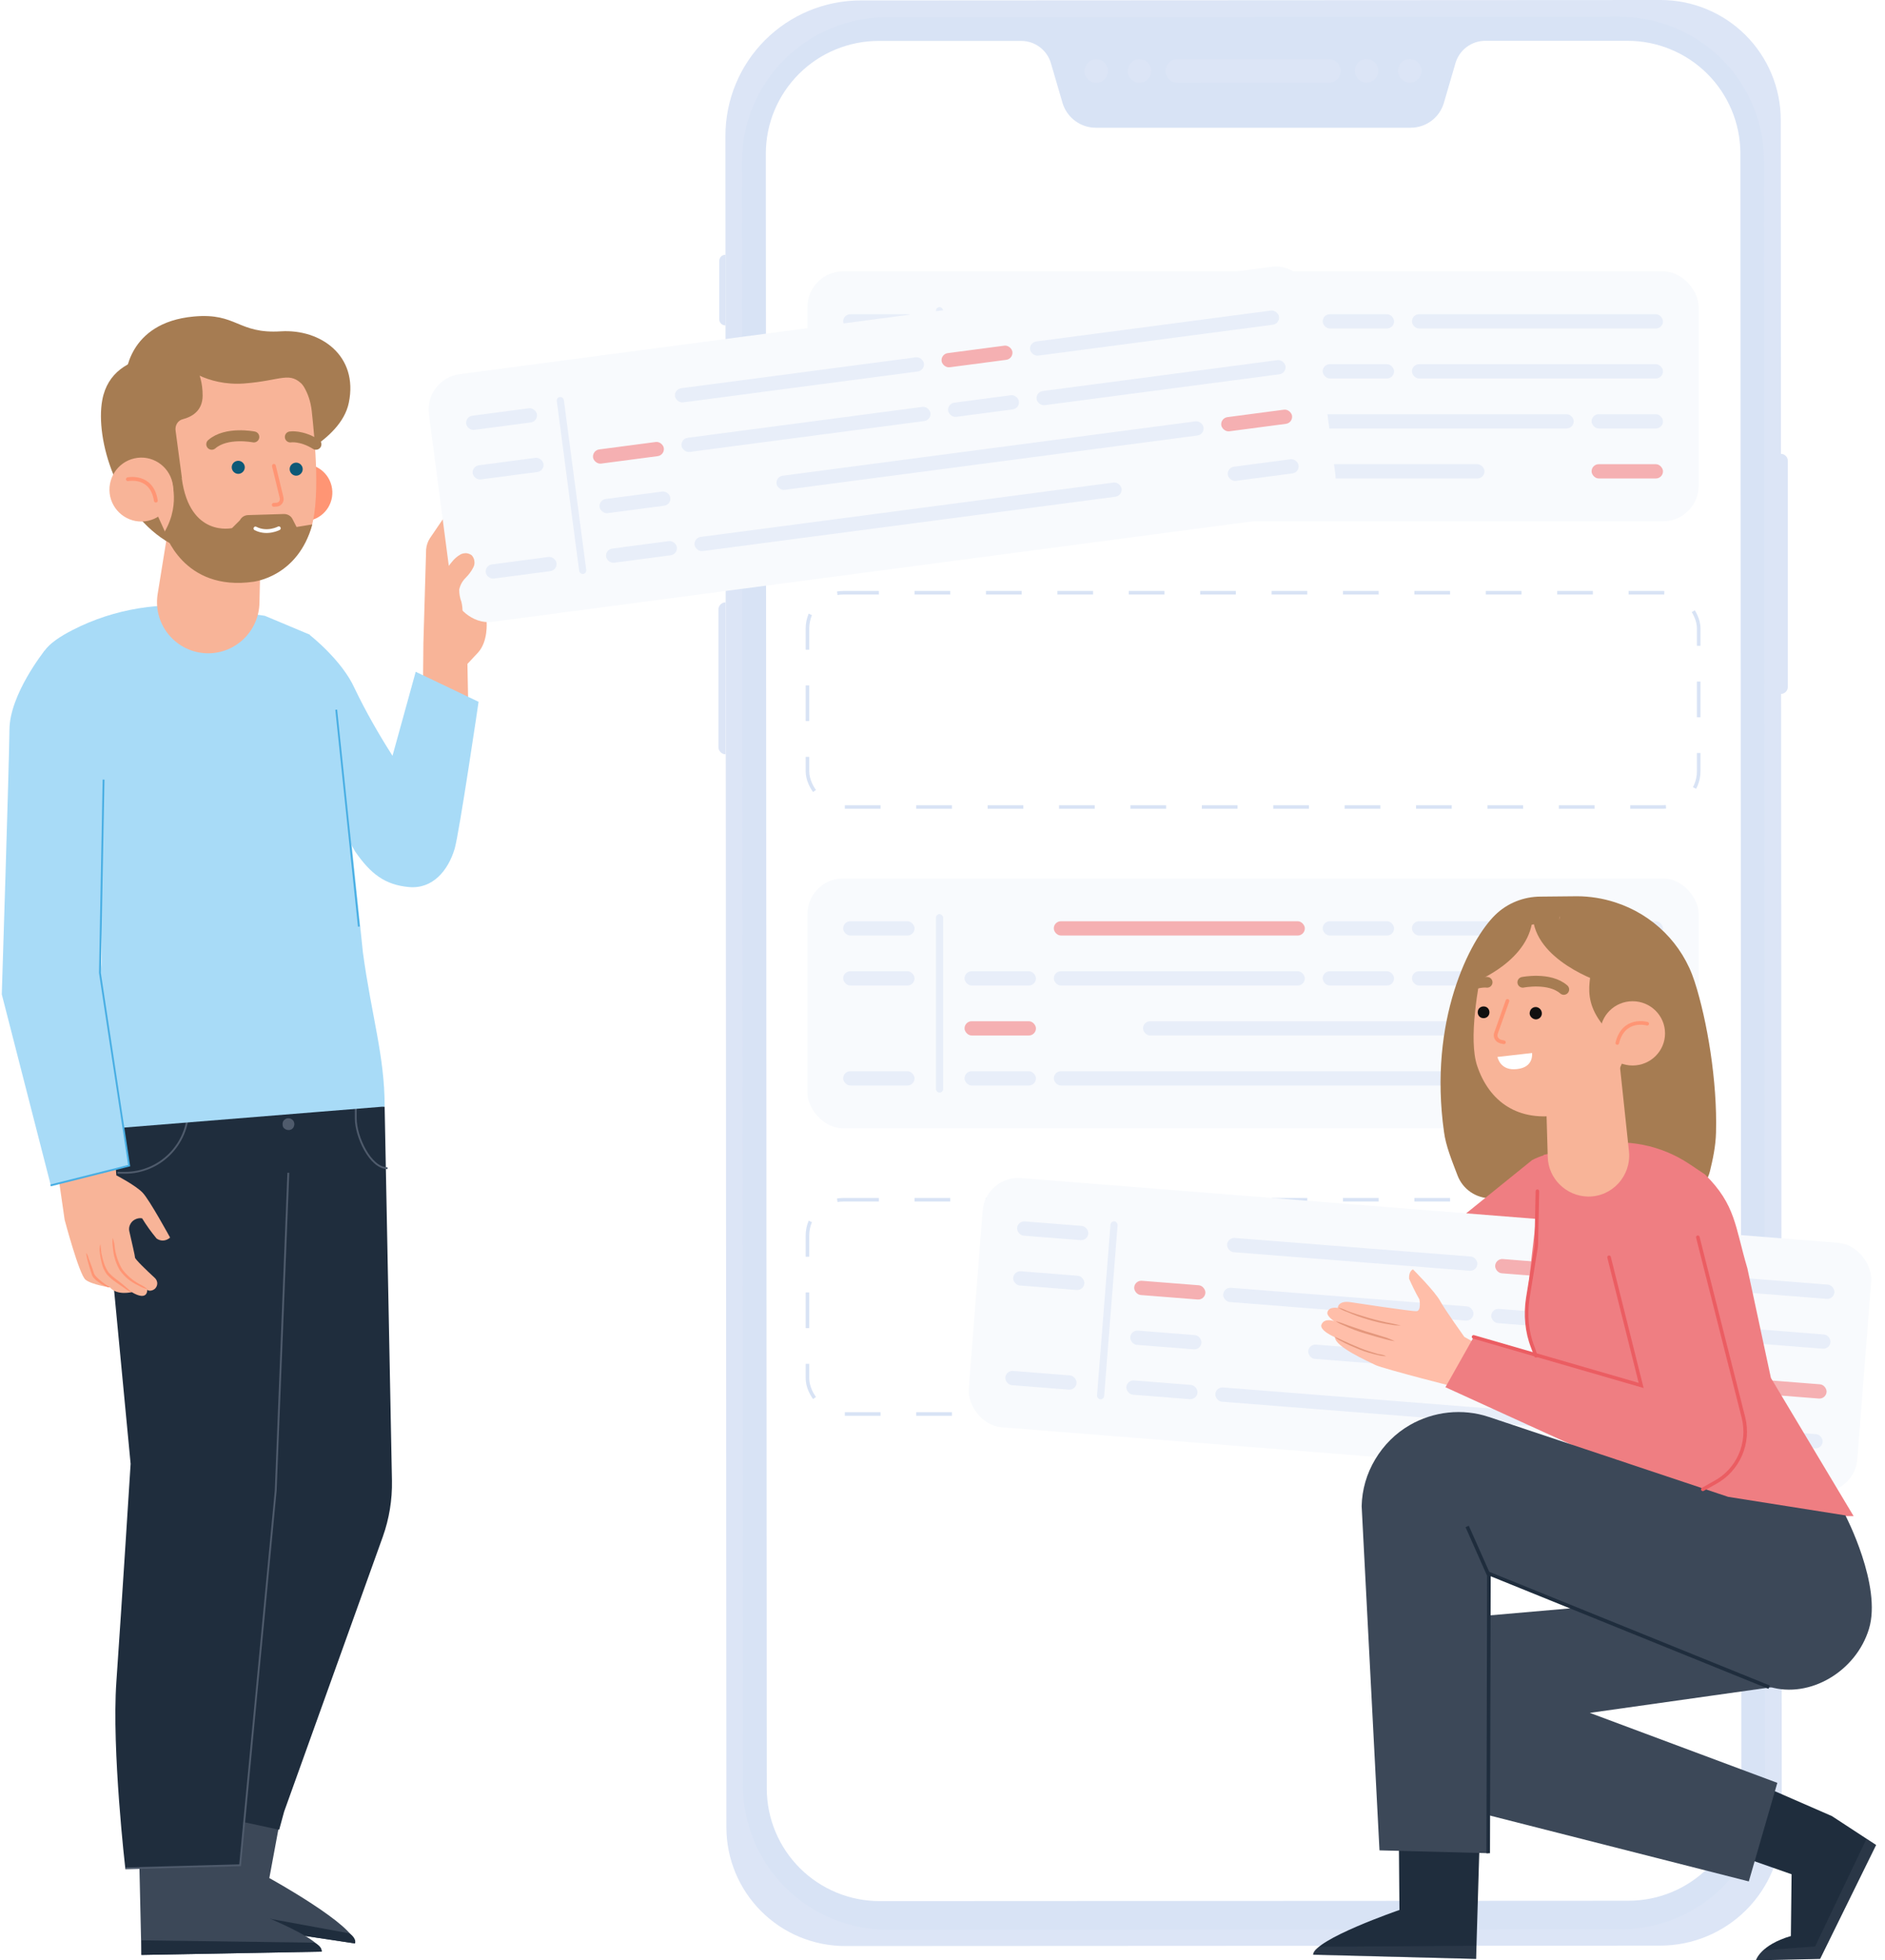 <svg width="528" height="549" viewBox="0 0 528 549" fill="none" xmlns="http://www.w3.org/2000/svg">
<path d="M465.02 544.883L236.766 545C227.94 545.004 219.474 541.506 213.23 535.274C206.985 529.043 203.472 520.589 203.465 511.771L203.201 38.039C203.197 33.062 204.175 28.132 206.078 23.532C207.982 18.933 210.773 14.753 214.294 11.231C217.814 7.709 221.995 4.915 226.596 3.008C231.198 1.101 236.13 0.119 241.112 0.117L465.152 0C474.077 0 482.637 3.543 488.948 9.848C495.259 16.154 498.804 24.706 498.804 33.624L499.082 510.879C499.075 519.9 495.482 528.549 489.095 534.925C482.708 541.301 474.049 544.883 465.02 544.883Z" fill="#DCE5F6"/>
<path d="M208.101 499.9L207.838 45.203C207.857 34.493 212.128 24.229 219.712 16.662C227.297 9.095 237.576 4.843 248.294 4.839L453.635 4.722C458.951 4.718 464.216 5.761 469.128 7.79C474.041 9.82 478.505 12.797 482.266 16.55C486.027 20.304 489.011 24.761 491.048 29.668C493.084 34.574 494.133 39.833 494.135 45.144L494.399 499.842C494.402 505.153 493.359 510.413 491.328 515.322C489.297 520.23 486.317 524.691 482.56 528.448C478.804 532.206 474.342 535.188 469.432 537.222C464.522 539.257 459.258 540.306 453.942 540.307L248.602 540.424C243.278 540.426 238.005 539.379 233.087 537.342C228.169 535.306 223.7 532.32 219.939 528.556C216.177 524.792 213.195 520.323 211.163 515.406C209.132 510.489 208.092 505.22 208.101 499.9Z" fill="#D8E3F5"/>
<path d="M329.749 23.157C328.876 23.157 328.039 22.81 327.421 22.193C326.804 21.576 326.457 20.74 326.457 19.867C326.457 18.995 326.804 18.158 327.421 17.541C328.039 16.925 328.876 16.578 329.749 16.578H372.02C372.47 16.548 372.921 16.611 373.346 16.762C373.77 16.913 374.159 17.15 374.488 17.458C374.818 17.766 375.08 18.138 375.259 18.551C375.439 18.964 375.531 19.41 375.531 19.86C375.531 20.311 375.439 20.756 375.259 21.169C375.08 21.583 374.818 21.954 374.488 22.262C374.159 22.57 373.77 22.807 373.346 22.958C372.921 23.11 372.47 23.172 372.02 23.142L329.749 23.157Z" fill="#DCE5F6"/>
<path d="M307.086 23.171C306.434 23.174 305.796 22.984 305.253 22.624C304.71 22.265 304.286 21.752 304.034 21.151C303.783 20.55 303.715 19.888 303.841 19.249C303.966 18.61 304.279 18.023 304.738 17.561C305.198 17.1 305.785 16.785 306.424 16.657C307.063 16.529 307.725 16.593 308.328 16.842C308.93 17.09 309.445 17.512 309.808 18.053C310.17 18.594 310.364 19.231 310.364 19.882C310.364 20.752 310.019 21.586 309.404 22.203C308.79 22.819 307.957 23.168 307.086 23.171Z" fill="#DCE5F6"/>
<path d="M319.186 23.157C318.534 23.16 317.896 22.969 317.353 22.61C316.809 22.25 316.385 21.737 316.134 21.136C315.882 20.535 315.815 19.874 315.94 19.235C316.066 18.596 316.378 18.008 316.838 17.547C317.298 17.085 317.884 16.77 318.523 16.642C319.162 16.514 319.825 16.579 320.427 16.827C321.03 17.076 321.545 17.497 321.907 18.038C322.27 18.58 322.463 19.216 322.463 19.867C322.463 20.737 322.118 21.572 321.504 22.188C320.89 22.805 320.056 23.153 319.186 23.157Z" fill="#DCE5F6"/>
<path d="M394.876 23.112C394.224 23.112 393.587 22.919 393.046 22.557C392.504 22.195 392.082 21.68 391.833 21.078C391.584 20.477 391.52 19.814 391.648 19.176C391.777 18.537 392.092 17.951 392.553 17.492C393.015 17.032 393.603 16.72 394.243 16.595C394.882 16.47 395.545 16.537 396.146 16.788C396.747 17.04 397.261 17.463 397.621 18.006C397.98 18.549 398.171 19.186 398.168 19.838C398.168 20.269 398.083 20.696 397.917 21.094C397.752 21.492 397.509 21.854 397.203 22.158C396.897 22.463 396.534 22.703 396.135 22.867C395.735 23.031 395.308 23.114 394.876 23.112Z" fill="#DCE5F6"/>
<path d="M382.775 23.128C382.123 23.128 381.487 22.934 380.946 22.573C380.404 22.212 379.982 21.698 379.733 21.097C379.484 20.496 379.419 19.834 379.546 19.196C379.673 18.558 379.986 17.972 380.447 17.512C380.907 17.052 381.494 16.739 382.132 16.612C382.771 16.485 383.433 16.55 384.034 16.799C384.636 17.048 385.15 17.47 385.512 18.011C385.874 18.552 386.067 19.188 386.067 19.838C386.069 20.271 385.985 20.699 385.82 21.099C385.655 21.499 385.413 21.863 385.107 22.168C384.801 22.474 384.437 22.716 384.037 22.881C383.636 23.046 383.207 23.129 382.775 23.128Z" fill="#DCE5F6"/>
<path d="M455.831 11.432H416.033C414.157 11.431 412.33 12.038 410.827 13.16C409.323 14.283 408.224 15.861 407.693 17.66L404.445 28.8C403.858 30.814 402.632 32.584 400.951 33.842C399.27 35.1 397.225 35.777 395.125 35.773H306.954C304.855 35.774 302.812 35.097 301.13 33.843C299.447 32.589 298.216 30.825 297.619 28.814L294.357 17.675C293.827 15.876 292.728 14.298 291.224 13.178C289.72 12.057 287.893 11.455 286.017 11.461H246.189C237.806 11.446 229.76 14.757 223.819 20.668C217.879 26.578 214.531 34.604 214.512 42.98L214.775 500.938C214.789 505.085 215.619 509.188 217.22 513.014C218.821 516.84 221.16 520.314 224.104 523.237C227.048 526.159 230.54 528.474 234.38 530.048C238.219 531.623 242.332 532.426 246.482 532.413L456.08 532.311C464.464 532.326 472.51 529.015 478.45 523.104C484.39 517.193 487.738 509.168 487.758 500.792L487.494 42.849C487.452 34.492 484.095 26.492 478.16 20.603C472.225 14.715 464.196 11.417 455.831 11.432Z" fill="white"/>
<path d="M498.834 127.099C499.349 127.103 499.842 127.309 500.206 127.673C500.57 128.037 500.776 128.529 500.78 129.043V192.388C500.78 192.901 500.577 193.394 500.215 193.758C499.853 194.122 499.362 194.329 498.849 194.333L498.834 127.099Z" fill="#DCE5F6"/>
<path d="M203.245 168.691C202.713 168.691 202.203 168.902 201.827 169.277C201.451 169.653 201.24 170.162 201.24 170.693V209.244C201.244 209.777 201.459 210.286 201.837 210.661C202.215 211.036 202.726 211.247 203.259 211.247L203.245 168.691Z" fill="#DCE5F6"/>
<path d="M203.216 113.021C202.951 113.021 202.689 113.073 202.445 113.174C202.201 113.276 201.979 113.425 201.793 113.612C201.607 113.8 201.459 114.022 201.359 114.267C201.259 114.512 201.209 114.774 201.211 115.038V153.574C201.215 154.108 201.429 154.619 201.807 154.996C202.184 155.374 202.696 155.588 203.23 155.591L203.216 113.021Z" fill="#DCE5F6"/>
<path d="M203.202 71.342C202.74 71.342 202.297 71.525 201.971 71.851C201.644 72.177 201.461 72.62 201.461 73.081V89.411C201.461 89.639 201.506 89.864 201.594 90.074C201.681 90.285 201.81 90.475 201.972 90.636C202.134 90.796 202.326 90.923 202.537 91.009C202.748 91.095 202.974 91.138 203.202 91.136V71.342Z" fill="#DCE5F6"/>
<path d="M423.231 27.645H421.197V30.496H423.231V27.645Z" fill="white"/>
<path d="M426.538 26.373H424.504V30.48H426.538V26.373Z" fill="white"/>
<path d="M429.844 25.423H427.811V30.481H429.844V25.423Z" fill="white"/>
<path d="M433.151 23.581H431.117V30.481H433.151V23.581Z" fill="white"/>
<path d="M463.148 30.612H452.905C452.81 30.614 452.715 30.597 452.627 30.562C452.538 30.527 452.457 30.475 452.389 30.408C452.321 30.341 452.267 30.262 452.23 30.174C452.193 30.086 452.174 29.991 452.174 29.896V24.823C452.174 24.632 452.249 24.448 452.383 24.311C452.517 24.175 452.699 24.096 452.891 24.092H463.133C463.182 24.096 463.229 24.117 463.264 24.152C463.299 24.187 463.32 24.233 463.323 24.282V25.949H464.421C464.445 25.949 464.469 25.954 464.491 25.963C464.514 25.973 464.534 25.988 464.55 26.005C464.567 26.023 464.579 26.044 464.587 26.067C464.595 26.09 464.598 26.115 464.596 26.139V28.566C464.596 28.616 464.576 28.665 464.54 28.7C464.505 28.736 464.456 28.756 464.406 28.756H463.308V30.422C463.31 30.445 463.308 30.469 463.301 30.491C463.294 30.513 463.283 30.533 463.268 30.551C463.253 30.569 463.234 30.583 463.214 30.594C463.193 30.604 463.171 30.611 463.148 30.612ZM462.957 24.458H452.905C452.812 24.458 452.723 24.495 452.657 24.561C452.591 24.626 452.554 24.716 452.554 24.809V29.881C452.554 29.974 452.591 30.064 452.657 30.13C452.723 30.195 452.812 30.232 452.905 30.232H462.913V28.566C462.913 28.519 462.932 28.475 462.965 28.442C462.998 28.409 463.042 28.39 463.089 28.39H464.186V26.314H463.148C463.101 26.314 463.056 26.296 463.023 26.263C462.991 26.23 462.972 26.186 462.972 26.139L462.957 24.458Z" fill="white"/>
<path d="M453.402 29.414V25.306L462.108 25.291V27.148V27.557V29.414H453.402Z" fill="white"/>
<path d="M442.867 30.232C442.867 30.085 442.824 29.941 442.742 29.818C442.66 29.696 442.543 29.6 442.407 29.544C442.27 29.487 442.12 29.472 441.976 29.501C441.831 29.53 441.698 29.601 441.594 29.705C441.489 29.809 441.418 29.942 441.389 30.087C441.361 30.232 441.375 30.381 441.432 30.518C441.488 30.654 441.584 30.77 441.707 30.852C441.829 30.934 441.974 30.978 442.121 30.978C442.319 30.978 442.509 30.899 442.649 30.76C442.789 30.62 442.867 30.43 442.867 30.232Z" fill="white"/>
<path d="M439.574 28.449L440.525 29.384C440.95 28.965 441.523 28.729 442.12 28.729C442.717 28.729 443.29 28.965 443.715 29.384L444.666 28.434C443.989 27.762 443.074 27.384 442.12 27.381C441.646 27.382 441.177 27.477 440.74 27.66C440.303 27.843 439.907 28.111 439.574 28.449Z" fill="white"/>
<path d="M442.12 25.306C440.607 25.307 439.155 25.906 438.082 26.972L439.033 27.922C439.855 27.11 440.964 26.654 442.12 26.654C443.276 26.654 444.386 27.11 445.208 27.922L446.159 26.972C445.629 26.442 445 26.021 444.306 25.735C443.613 25.449 442.87 25.303 442.12 25.306Z" fill="white"/>
<path d="M436.531 25.408L437.482 26.358C438.088 25.744 438.81 25.257 439.607 24.926C440.403 24.595 441.258 24.425 442.121 24.428C443.859 24.43 445.526 25.118 446.759 26.343L447.71 25.393C446.976 24.659 446.105 24.077 445.146 23.68C444.187 23.283 443.159 23.079 442.121 23.079C441.082 23.079 440.054 23.283 439.095 23.68C438.136 24.077 437.265 24.659 436.531 25.393V25.408Z" fill="white"/>
<rect x="226.174" y="76" width="249.64" height="70" rx="10" fill="#F8FAFD"/>
<rect x="236.174" y="88" width="20" height="4" rx="2" fill="#E8EEF9"/>
<rect x="236.174" y="102" width="20" height="4" rx="2" fill="#E8EEF9"/>
<rect x="236.174" y="130" width="20" height="4" rx="2" fill="#E8EEF9"/>
<rect x="262.174" y="86" width="2" height="50" rx="1" fill="#E8EEF9"/>
<rect x="295.174" y="88" width="70.32" height="4" rx="2" fill="#F5B0B2"/>
<rect x="370.494" y="88" width="20" height="4" rx="2" fill="#E8EEF9"/>
<rect x="395.494" y="88" width="70.32" height="4" rx="2" fill="#E8EEF9"/>
<rect x="270.174" y="102" width="20" height="4" rx="2" fill="#E8EEF9"/>
<rect x="295.174" y="102" width="70.32" height="4" rx="2" fill="#E8EEF9"/>
<rect x="370.494" y="102" width="20" height="4" rx="2" fill="#E8EEF9"/>
<rect x="395.494" y="102" width="70.32" height="4" rx="2" fill="#E8EEF9"/>
<rect x="270.174" y="116" width="20" height="4" rx="2" fill="#F5B0B2"/>
<rect x="320.174" y="116" width="120.64" height="4" rx="2" fill="#E8EEF9"/>
<rect x="445.814" y="116" width="20" height="4" rx="2" fill="#E8EEF9"/>
<rect x="270.174" y="130" width="20" height="4" rx="2" fill="#E8EEF9"/>
<rect x="295.174" y="130" width="120.64" height="4" rx="2" fill="#E8EEF9"/>
<rect x="445.814" y="130" width="20" height="4" rx="2" fill="#F5B0B2"/>
<rect x="226.174" y="166" width="249.64" height="60" rx="10" stroke="#D8E3F5" stroke-dasharray="10 10"/>
<rect x="226.174" y="246" width="249.64" height="70" rx="10" fill="#F8FAFD"/>
<rect x="236.174" y="258" width="20" height="4" rx="2" fill="#E8EEF9"/>
<rect x="236.174" y="272" width="20" height="4" rx="2" fill="#E8EEF9"/>
<rect x="236.174" y="300" width="20" height="4" rx="2" fill="#E8EEF9"/>
<rect x="262.174" y="256" width="2" height="50" rx="1" fill="#E8EEF9"/>
<rect x="295.174" y="258" width="70.32" height="4" rx="2" fill="#F5B0B2"/>
<rect x="370.494" y="258" width="20" height="4" rx="2" fill="#E8EEF9"/>
<rect x="395.494" y="258" width="70.32" height="4" rx="2" fill="#E8EEF9"/>
<rect x="270.174" y="272" width="20" height="4" rx="2" fill="#E8EEF9"/>
<rect x="295.174" y="272" width="70.32" height="4" rx="2" fill="#E8EEF9"/>
<rect x="370.494" y="272" width="20" height="4" rx="2" fill="#E8EEF9"/>
<rect x="395.494" y="272" width="70.32" height="4" rx="2" fill="#E8EEF9"/>
<rect x="270.174" y="286" width="20" height="4" rx="2" fill="#F5B0B2"/>
<rect x="320.174" y="286" width="120.64" height="4" rx="2" fill="#E8EEF9"/>
<rect x="445.814" y="286" width="20" height="4" rx="2" fill="#E8EEF9"/>
<rect x="270.174" y="300" width="20" height="4" rx="2" fill="#E8EEF9"/>
<rect x="295.174" y="300" width="120.64" height="4" rx="2" fill="#E8EEF9"/>
<rect x="445.814" y="300" width="20" height="4" rx="2" fill="#F5B0B2"/>
<rect x="226.174" y="336" width="249.64" height="60" rx="10" stroke="#D8E3F5" stroke-dasharray="10 10"/>
<path d="M80.203 500.333L75.442 525.964C75.442 525.964 99.808 539.395 99.399 544.265L49.387 536.781L55.273 496.437L80.203 500.333Z" fill="#3C4858"/>
<path d="M49.488 536.78L50.256 532.73L97.862 541.445C97.862 541.445 99.91 542.727 99.449 544.265L49.488 536.78Z" fill="#1F2D3D"/>
<path d="M63.924 506.483L63.463 532.576C63.463 532.576 89.826 541.804 90.133 546.571L39.609 547.494L38.688 506.842L63.924 506.483Z" fill="#3C4858"/>
<path d="M28.295 304.096L28.96 329.881L36.588 409.955C36.588 409.955 34.13 448.966 32.595 471.009C31.264 490.131 35.103 523.298 35.103 523.298L67.25 522.478L75.85 411.339L81.225 342.082L92.077 305.89L28.295 304.096Z" fill="#1F2D3D"/>
<path d="M107.741 309.94L109.789 414.671C109.891 420.002 109.021 425.334 107.229 430.357L79.587 507.355L78.205 512.43L58.906 508.278L68.274 304.096L107.741 309.94Z" fill="#1F2D3D"/>
<path d="M82.454 314.81C82.454 315.118 82.352 315.477 82.198 315.733C82.045 315.989 81.789 316.246 81.482 316.348C81.174 316.502 80.867 316.502 80.509 316.451C80.202 316.4 79.895 316.246 79.639 316.041C79.383 315.836 79.229 315.528 79.178 315.22C79.127 314.913 79.127 314.554 79.229 314.246C79.332 313.939 79.537 313.683 79.844 313.478C80.1 313.272 80.407 313.17 80.765 313.17C80.97 313.17 81.174 313.221 81.379 313.272C81.584 313.375 81.789 313.477 81.942 313.631C82.096 313.785 82.249 313.939 82.301 314.144C82.403 314.349 82.454 314.554 82.454 314.81Z" fill="#4F5B6C"/>
<path d="M52.713 310.709C52.713 320.5 44.778 328.446 35.001 328.446H32.902" stroke="#4F5B6C" stroke-width="0.513" stroke-miterlimit="10"/>
<path d="M99.654 308.556V313.272C99.654 318.193 103.647 327.164 108.561 327.164" stroke="#4F5B6C" stroke-width="0.513" stroke-miterlimit="10"/>
<path d="M80.765 328.446L77.233 417.388L67.251 522.375L35.103 523.247" stroke="#4F5B6C" stroke-width="0.513" stroke-miterlimit="10"/>
<path d="M136.306 174.194L134.307 164L128.372 165.531L127.143 156.97L125.556 143.18L120.437 150.715C119.823 151.638 119.465 152.715 119.362 153.842L118.595 180.038L118.492 191.265L131.187 199.262L130.931 185.933L133.9 182.755C136.767 179.628 136.306 174.194 136.306 174.194Z" fill="#F8B498"/>
<g filter="url(#filter0_d)">
<rect width="249.646" height="69.998" rx="10" transform="matrix(0.991 -0.131 0.13 0.991 118.842 104.393)" fill="#F8FAFD"/>
<rect x="130.316" y="114.984" width="20" height="4" rx="2" transform="rotate(-7.5 130.316 114.984)" fill="#E8EEF9"/>
<rect x="132.145" y="128.864" width="20" height="4" rx="2" transform="rotate(-7.5 132.145 128.864)" fill="#E8EEF9"/>
<rect x="135.799" y="156.625" width="20" height="4" rx="2" transform="rotate(-7.5 135.799 156.625)" fill="#E8EEF9"/>
<rect x="155.832" y="109.607" width="2" height="50" rx="1" transform="rotate(-7.5 155.832 109.607)" fill="#E8EEF9"/>
<rect x="188.811" y="107.283" width="70.323" height="4" rx="2" transform="rotate(-7.5 188.811 107.283)" fill="#E8EEF9"/>
<rect x="263.49" y="97.451" width="20" height="4" rx="2" transform="rotate(-7.5 263.49 97.451)" fill="#F5B0B2"/>
<rect x="288.275" y="94.188" width="70.323" height="4" rx="2" transform="rotate(-7.5 288.275 94.188)" fill="#E8EEF9"/>
<rect x="165.854" y="124.426" width="20" height="4" rx="2" transform="rotate(-7.5 165.854 124.426)" fill="#F5B0B2"/>
<rect x="190.639" y="121.163" width="70.323" height="4" rx="2" transform="rotate(-7.5 190.639 121.163)" fill="#E8EEF9"/>
<rect x="265.318" y="111.332" width="20" height="4" rx="2" transform="rotate(-7.5 265.318 111.332)" fill="#E8EEF9"/>
<rect x="290.104" y="108.068" width="70.323" height="4" rx="2" transform="rotate(-7.5 290.104 108.068)" fill="#E8EEF9"/>
<rect x="167.68" y="138.307" width="20" height="4" rx="2" transform="rotate(-7.5 167.68 138.307)" fill="#E8EEF9"/>
<rect x="217.252" y="131.78" width="120.646" height="4" rx="2" transform="rotate(-7.5 217.252 131.78)" fill="#E8EEF9"/>
<rect x="341.822" y="115.38" width="20" height="4" rx="2" transform="rotate(-7.5 341.822 115.38)" fill="#F5B0B2"/>
<rect x="169.508" y="152.187" width="20" height="4" rx="2" transform="rotate(-7.5 169.508 152.187)" fill="#E8EEF9"/>
<rect x="194.293" y="148.924" width="120.646" height="4" rx="2" transform="rotate(-7.5 194.293 148.924)" fill="#E8EEF9"/>
<rect x="343.65" y="129.26" width="20" height="4" rx="2" transform="rotate(-7.5 343.65 129.26)" fill="#E8EEF9"/>
</g>
<path d="M120.795 165.684C122.433 162.762 124.378 159.994 126.528 157.431C127.194 156.559 128.013 155.842 128.985 155.278C129.446 155.021 130.009 154.919 130.572 154.919C131.135 154.97 131.647 155.175 132.108 155.483C132.517 155.944 132.824 156.508 132.876 157.123C132.978 157.738 132.876 158.354 132.569 158.917C132.005 160.045 131.238 161.019 130.367 161.891C129.497 162.762 128.883 163.89 128.627 165.12C128.627 166.299 128.832 167.478 129.241 168.555C129.702 170.4 129.651 172.348 129.139 174.194C128.627 176.039 127.654 177.731 126.323 179.064" fill="#F8B498"/>
<path d="M39.609 547.495L39.661 543.394L88.035 544.06C88.035 544.06 90.287 544.983 90.082 546.572L39.609 547.495Z" fill="#1F2D3D"/>
<path d="M86.703 177.783C86.703 177.783 95.764 184.806 99.347 192.803C102.47 199.313 106.053 205.567 109.943 211.668L116.444 188.138L134.053 196.545C134.053 196.545 128.627 233.403 127.348 237.71C125.556 243.707 121.256 249.039 114.55 248.424C107.844 247.809 103.852 244.784 99.449 238.427L93.511 227.662L86.703 177.783Z" fill="#A8DBF7"/>
<path d="M58.191 170.196C45.24 168.35 32.033 170.452 20.413 176.399C16.881 178.193 13.912 180.192 12.479 182.243C6.08 191.163 23.792 219.767 25.122 226.842C25.788 230.225 29.986 255.857 27.989 276.055C26.709 289.486 26.198 302.968 26.505 316.45L107.743 309.888C107.743 295.689 104.108 284.769 101.651 266.725L95.559 207.977L86.755 177.732L74.162 172.451L58.191 170.196Z" fill="#A8DBF7"/>
<path d="M31.981 322.038L32.595 329.163C32.595 329.163 38.021 331.983 39.967 334.033C41.912 336.084 47.645 346.593 47.645 346.593C47.133 347.054 46.468 347.362 45.802 347.413C45.086 347.464 44.42 347.259 43.857 346.849C42.373 345.055 41.042 343.209 39.813 341.21C39.301 341.108 38.789 341.159 38.328 341.313C37.868 341.466 37.407 341.723 37.049 342.082C36.69 342.44 36.434 342.902 36.281 343.363C36.127 343.876 36.127 344.388 36.23 344.85C36.946 348.028 37.817 351.719 37.817 352.18C37.817 352.642 40.99 355.718 43.396 357.922C43.703 358.23 43.908 358.588 44.011 359.05C44.113 359.511 44.011 359.921 43.857 360.28C43.652 360.69 43.396 360.998 42.987 361.203C42.628 361.408 42.168 361.51 41.758 361.459C41.553 361.408 41.4 361.357 41.246 361.203C41.246 361.203 41.502 364.586 36.895 361.869C36.895 361.869 32.749 362.895 30.804 360.536C30.804 360.536 25.736 359.819 23.944 358.383C22.153 356.897 18.109 341.62 18.109 341.62L15.754 325.318L31.981 322.038Z" fill="#F8B498"/>
<path d="M31.571 346.645C31.469 347.567 31.469 348.49 31.622 349.413C31.776 351.668 32.442 353.873 33.619 355.821C34.95 357.666 36.742 359.102 38.789 360.024C39.557 360.486 40.427 360.845 41.349 361.05C40.632 360.486 39.864 359.973 39.045 359.614C37.151 358.589 35.513 357.154 34.233 355.462C33.107 353.565 32.442 351.515 32.134 349.361C32.083 348.387 31.878 347.516 31.571 346.645Z" fill="#FF9574"/>
<path d="M28.092 348.49C27.836 349.31 27.836 350.181 27.99 351.053C28.092 351.976 28.297 352.898 28.502 353.77C28.757 354.898 29.269 355.974 29.935 356.897C30.703 357.717 31.522 358.486 32.494 359.101L34.695 360.639C35.361 361.152 36.078 361.613 36.794 361.921C36.845 361.818 36.18 361.203 35.002 360.229C34.44 359.716 33.723 359.153 32.904 358.537C32.033 357.922 31.215 357.205 30.447 356.384C29.832 355.513 29.372 354.59 29.065 353.565C28.809 352.693 28.553 351.822 28.399 350.95C28.194 349.464 28.194 348.49 28.092 348.49Z" fill="#FF9574"/>
<path d="M24.253 350.951C23.946 351.002 24.663 353.77 25.738 357C25.891 357.461 26.147 357.82 26.506 358.128C26.762 358.435 27.069 358.691 27.376 358.897C27.888 359.307 28.451 359.665 29.014 359.973C30.038 360.486 30.754 360.639 30.754 360.537C30.754 360.434 30.191 360.178 29.27 359.512C28.758 359.153 28.246 358.743 27.785 358.333C27.478 358.076 27.222 357.82 26.966 357.564C26.71 357.307 26.506 357 26.352 356.692C25.84 355.052 25.277 353.616 24.867 352.54C24.765 352.078 24.56 351.515 24.253 350.951Z" fill="#FF9574"/>
<path d="M12.478 182.242C12.478 182.242 2.701 194.443 2.65 204.337C2.548 214.282 0.5 278.464 0.5 278.464L14.219 331.931L36.077 326.395L28.296 270.057L29.064 221.1L12.478 182.242Z" fill="#A8DBF7"/>
<path d="M29.011 218.333L27.987 272.467L36.178 326.447L14.166 331.983" stroke="#48AEE3" stroke-width="0.513" stroke-miterlimit="10"/>
<path d="M94.178 198.75L100.525 259.497" stroke="#48AEE3" stroke-width="0.513" stroke-miterlimit="10"/>
<path d="M35.154 105.706C35.154 105.706 35.461 90.327 54.35 88.636C66.431 87.559 66.534 93.557 78.717 92.788C89.825 92.121 100.421 99.606 97.708 112.781C95.456 123.802 78.563 130.005 78.563 130.005L35.154 105.706Z" fill="#A67C52"/>
<path d="M87.022 145.716C91.304 144.659 93.919 140.326 92.863 136.037C91.808 131.749 87.481 129.13 83.198 130.188C78.916 131.245 76.301 135.578 77.357 139.866C78.413 144.155 82.74 146.774 87.022 145.716Z" fill="#FF9574"/>
<path d="M72.984 155.432L72.677 168.812C72.523 176.706 66.073 183.012 58.19 182.96C49.539 182.858 42.935 175.219 44.113 166.658L48.976 136.567L72.984 155.432Z" fill="#F8B498"/>
<path d="M82.403 104.835C83.99 106.475 86.703 109.551 87.318 115.088C88.137 122.674 90.031 141.181 86.652 149.331C82.352 159.687 73.24 165.736 59.624 161.942C59.624 161.942 47.134 160.507 41.503 135.695C32.852 98.017 66.381 88.02 82.403 104.835Z" fill="#F8B498"/>
<path d="M81.174 131.748C81.379 132.722 82.351 133.388 83.324 133.183C84.297 132.978 84.962 132.004 84.757 131.03C84.552 130.056 83.58 129.39 82.607 129.595C81.584 129.8 80.969 130.774 81.174 131.748Z" fill="#0E5977"/>
<path d="M64.947 131.235C65.152 132.209 66.125 132.876 67.097 132.671C68.07 132.465 68.736 131.491 68.531 130.517C68.326 129.543 67.353 128.877 66.381 129.082C65.357 129.287 64.743 130.261 64.947 131.235Z" fill="#0E5977"/>
<path d="M76.721 130.466L78.871 139.335C79.127 140.309 78.462 141.283 77.489 141.334L76.67 141.385" stroke="#FF9574" stroke-width="1.062" stroke-miterlimit="10" stroke-linecap="round" stroke-linejoin="round"/>
<path d="M87.471 146.871L83.068 147.588L81.942 145.384C81.481 144.461 80.56 143.949 79.536 143.949L69.452 144.256C68.479 144.307 67.66 144.82 67.2 145.692L64.998 147.896C64.998 147.896 53.173 150.613 50.921 134.004L47.543 133.132C47.543 133.132 50.972 140.565 46.109 148.921C46.109 148.921 51.126 165.787 71.039 162.916C71.09 162.865 83.478 161.583 87.471 146.871Z" fill="#A67C52"/>
<path d="M78.103 147.947C78.103 147.947 74.827 149.69 71.551 147.998" stroke="white" stroke-width="1.057" stroke-miterlimit="10" stroke-linecap="round" stroke-linejoin="round"/>
<path d="M81.328 122.367C81.328 122.367 84.4 121.854 88.495 124.417" stroke="#A67C52" stroke-width="3.076" stroke-miterlimit="10" stroke-linecap="round"/>
<path d="M71.09 122.367C71.09 122.367 63.412 120.829 59.316 124.417" stroke="#A67C52" stroke-width="3.076" stroke-miterlimit="10" stroke-linecap="round"/>
<path d="M40.479 136.26L50.973 134.004L49.181 120.573C48.976 119.138 49.847 117.702 51.229 117.395C53.583 116.779 56.757 115.19 56.757 110.782C56.808 103.759 52.969 99.709 52.969 99.709C52.969 99.709 31.572 96.274 28.654 112.012C26.607 122.982 32.8 143.846 47.697 152.202L40.479 136.26Z" fill="#A67C52"/>
<path d="M30.855 139.028C31.93 143.847 36.691 146.923 41.503 145.846C46.315 144.77 49.386 140.002 48.311 135.183C47.236 130.365 42.475 127.289 37.664 128.365C32.852 129.442 29.832 134.209 30.855 139.028Z" fill="#F8B498"/>
<path d="M35.82 134.209C35.82 134.209 42.526 132.825 43.652 140.207" stroke="#FF9574" stroke-width="1.062" stroke-miterlimit="10" stroke-linecap="round" stroke-linejoin="round"/>
<path d="M51.278 102.374C51.278 102.374 57.677 108.166 68.376 107.397C79.125 106.577 81.122 103.758 85.115 108.115C85.115 108.115 84.04 93.198 64.588 92.634C45.135 92.07 46.671 104.68 46.671 104.68L51.278 102.374Z" fill="#A67C52"/>
<path d="M474.672 274.9C478.167 285.7 481.063 302.8 480.664 317.2C480.564 321.1 479.765 324.7 478.966 328C477.868 332.5 473.873 335.6 469.18 335.6H417.654C413.461 335.6 409.766 333.1 408.268 329.2C406.67 325 404.973 320.9 404.474 317C400.08 285.8 411.663 263.2 418.853 256.2C422.248 252.9 426.841 251.1 431.534 251.1L441.72 251C445.315 251 449.009 251.6 452.404 252.7C462.989 256.1 471.277 264.3 474.672 274.9Z" fill="#A67C52"/>
<path d="M336.873 370.4L383.506 380.3C388.798 382 395.688 379.5 400.581 377L443.919 353.2L432.535 323.5C431.337 323.9 430.238 324.3 429.14 324.9L391.494 355.3L341.067 351.2L336.873 370.4Z" fill="#EF7E82"/>
<g filter="url(#filter1_d)">
<rect width="249.642" height="69.999" rx="10" transform="matrix(0.997 0.079 -0.078 0.997 276.025 327.431)" fill="#F8FAFD"/>
<rect x="285.055" y="340.206" width="20" height="4" rx="2" transform="rotate(4.5 285.055 340.206)" fill="#E8EEF9"/>
<rect x="283.957" y="354.163" width="20" height="4" rx="2" transform="rotate(4.5 283.957 354.163)" fill="#E8EEF9"/>
<rect x="281.76" y="382.077" width="20" height="4" rx="2" transform="rotate(4.5 281.76 382.077)" fill="#E8EEF9"/>
<rect x="311.131" y="340.252" width="2" height="50" rx="1" transform="rotate(4.5 311.131 340.252)" fill="#E8EEF9"/>
<rect x="343.873" y="344.835" width="70.321" height="4" rx="2" transform="rotate(4.5 343.873 344.835)" fill="#E8EEF9"/>
<rect x="418.961" y="350.745" width="20" height="4" rx="2" transform="rotate(4.5 418.961 350.745)" fill="#F5B0B2"/>
<rect x="443.885" y="352.706" width="70.321" height="4" rx="2" transform="rotate(4.5 443.885 352.706)" fill="#E8EEF9"/>
<rect x="317.852" y="356.83" width="20" height="4" rx="2" transform="rotate(4.5 317.852 356.83)" fill="#F5B0B2"/>
<rect x="342.775" y="358.792" width="70.321" height="4" rx="2" transform="rotate(4.5 342.775 358.792)" fill="#E8EEF9"/>
<rect x="417.863" y="364.701" width="20" height="4" rx="2" transform="rotate(4.5 417.863 364.701)" fill="#E8EEF9"/>
<rect x="442.787" y="366.663" width="70.321" height="4" rx="2" transform="rotate(4.5 442.787 366.663)" fill="#E8EEF9"/>
<rect x="316.752" y="370.787" width="20" height="4" rx="2" transform="rotate(4.5 316.752 370.787)" fill="#E8EEF9"/>
<rect x="366.598" y="374.71" width="120.642" height="4" rx="2" transform="rotate(4.5 366.598 374.71)" fill="#E8EEF9"/>
<rect x="491.854" y="384.568" width="20" height="4" rx="2" transform="rotate(4.5 491.854 384.568)" fill="#F5B0B2"/>
<rect x="315.654" y="384.744" width="20" height="4" rx="2" transform="rotate(4.5 315.654 384.744)" fill="#E8EEF9"/>
<rect x="340.578" y="386.706" width="120.642" height="4" rx="2" transform="rotate(4.5 340.578 386.706)" fill="#E8EEF9"/>
<rect x="490.756" y="398.525" width="20" height="4" rx="2" transform="rotate(4.5 490.756 398.525)" fill="#E8EEF9"/>
</g>
<path d="M410.166 374.4C410.166 374.4 404.873 367 403.475 364.5C402.177 361.9 395.787 355.5 395.787 355.5C395.787 355.5 394.588 355.9 394.688 358.1C395.587 360.1 396.486 362 397.584 363.9C397.584 363.9 398.183 367.1 396.785 367.2C395.387 367.3 378.412 364.7 378.412 364.7C374.717 364.1 374.717 366.3 374.717 366.3C374.717 366.3 372.221 365.8 371.821 367.5C371.522 368.6 373.718 370 373.718 370C373.718 370 371.122 369 370.223 370.8C369.225 372.5 373.918 374.5 373.918 374.5C374.018 377.2 382.905 381.1 385.302 382.3C387.698 383.4 409.367 388.9 409.367 388.9L414.659 376.9L410.166 374.4Z" fill="#FFBEA9"/>
<path d="M392.391 371.2C391.492 371.2 390.594 371.2 389.695 371C387.598 370.7 385.401 370.2 383.404 369.6C381.307 369 379.31 368.3 377.313 367.4C376.414 367.1 375.615 366.7 374.816 366.2C375.715 366.4 376.514 366.7 377.313 367.1C378.811 367.7 381.007 368.4 383.404 369.1C385.9 369.8 387.997 370.3 389.695 370.6C390.594 370.8 391.492 371 392.391 371.2Z" fill="#E4977C"/>
<path d="M390.695 375.6C389.797 375.5 388.998 375.3 388.199 375.1C386.701 374.7 384.504 374.1 382.207 373.4C380.21 372.8 378.313 372.1 376.416 371.2C375.617 370.9 374.818 370.5 374.119 370C374.918 370.2 375.817 370.5 376.616 370.8C378.113 371.4 380.111 372 382.407 372.8L388.299 374.6C389.098 374.9 389.896 375.2 390.695 375.6Z" fill="#E4977C"/>
<path d="M388.297 379.8C387.499 379.8 386.8 379.7 386.001 379.5C384.203 379.1 382.406 378.6 380.708 377.9C379.011 377.2 377.313 376.5 375.716 375.6C375.017 375.3 374.417 374.9 373.818 374.4C373.918 374.3 376.914 375.9 380.908 377.5C382.606 378.2 384.303 378.7 386.001 379.2C386.9 379.3 387.598 379.5 388.297 379.8Z" fill="#E4977C"/>
<path d="M432.434 323.4C432.434 324.6 427.541 361.1 427.541 369.1C427.541 377.1 436.528 388.8 436.528 388.8L459.295 424.6H519.209L496.042 385.9L489.452 355.2C485.957 343.5 486.256 337.5 477.569 328.9L473.375 326.1C465.386 320.7 455.501 318.7 446.014 320.7L432.434 323.4Z" fill="#EF7E82"/>
<path d="M450.108 348.9L459.295 387.6L412.762 374.5L404.873 388.5L465.386 416.1C468.981 417.7 473.075 418.1 476.869 417C480.664 415.9 484.059 413.6 486.356 410.4C487.754 408.4 488.752 406.1 489.152 403.7C489.551 401.3 489.551 398.8 488.952 396.4L475.371 343.4C474.972 341.7 474.173 340.1 473.075 338.7C471.976 337.3 470.578 336.1 469.08 335.3C467.483 334.4 465.785 333.9 463.988 333.8C462.19 333.6 460.393 333.9 458.695 334.4C455.8 335.4 453.303 337.4 451.706 340.1C450.108 342.7 449.609 345.8 450.108 348.9Z" fill="#EF7E82"/>
<path d="M513.119 508.6L489.953 498.5L483.861 518.6L501.835 524.9L501.636 542.2C493.048 544.7 491.85 549 491.85 549L509.824 548.6L525.501 516.7L513.119 508.6Z" fill="#1F2D3D"/>
<g opacity="0.6">
<path opacity="0.6" d="M525.501 516.7L509.824 548.5L491.85 548.9L493.847 546.2L508.426 545.1L522.805 515L525.501 516.7Z" fill="#3C4858"/>
</g>
<path d="M391.794 511.3L391.993 534.9C391.993 534.9 368.128 543.1 367.828 547.4L413.462 548.6L414.561 511.8L391.794 511.3Z" fill="#1F2D3D"/>
<g opacity="0.6">
<path opacity="0.6" d="M413.462 548.6V544.9L369.725 545.2C369.725 545.2 367.628 546 367.828 547.5L413.462 548.6Z" fill="#3C4858"/>
</g>
<path d="M497.84 499.3L445.316 479.7L500.536 471.9L503.332 444.9L399.981 453.9L385.402 474.9L389.197 501.3L489.852 526.9L497.84 499.3Z" fill="#3C4858"/>
<path d="M386.401 518.2L381.408 421.8C381.508 417.2 382.806 412.7 385.203 408.7C387.599 404.7 390.895 401.4 394.889 399.1C398.184 397.2 401.879 396 405.673 395.6C409.468 395.2 413.362 395.6 416.957 396.8L484.06 419.2L516.913 424.4C516.913 424.4 527.198 444.1 523.503 456.2C519.909 468 507.027 475.8 495.644 472.4C481.564 468.2 416.857 440.4 416.857 440.4V519L386.401 518.2Z" fill="#3C4858"/>
<path d="M433.033 306.7L433.532 323.9C433.632 330.1 438.725 335 444.816 335.1C451.606 335.2 456.899 329.3 456.3 322.6L452.805 289.8L433.033 306.7Z" fill="#F8B498"/>
<path d="M419.054 262.8C417.157 264.4 415.958 266.6 415.459 269C414.061 276.1 411.265 291 413.762 298.5C417.057 308.3 425.045 314.6 437.927 312.1C437.927 312.1 452.905 311.4 456.6 289.4C461.892 258.3 435.131 249.2 419.054 262.8Z" fill="#F8B498"/>
<path d="M436.429 258.5C436.429 258.5 422.149 256.6 415.459 269C415.459 269 416.158 250.9 437.827 253.5L436.429 258.5Z" fill="#A67C52"/>
<path d="M436.43 258.5C436.43 258.5 444.218 258.9 445.816 266.8C447.014 272.7 441.323 279.1 450.509 288.8L459.896 280.7C459.896 280.7 466.187 253.3 437.928 253.4L436.43 258.5Z" fill="#A67C52"/>
<path d="M457.3 298.4C462.318 298.4 466.387 294.37 466.387 289.4C466.387 284.429 462.318 280.4 457.3 280.4C452.281 280.4 448.213 284.429 448.213 289.4C448.213 294.37 452.281 298.4 457.3 298.4Z" fill="#F8B498"/>
<path d="M461.394 286.7C461.394 286.7 454.803 284.8 453.006 292.1" stroke="#FF9574" stroke-width="1.015" stroke-miterlimit="10" stroke-linecap="round" stroke-linejoin="round"/>
<path d="M417.157 283.9C416.957 284.8 416.059 285.3 415.16 285.1C414.261 284.9 413.762 284 413.962 283.1C414.161 282.2 415.06 281.7 415.959 281.9C416.858 282.1 417.357 283 417.157 283.9Z" fill="#101010"/>
<path d="M431.836 284.201C431.636 285.101 430.638 285.701 429.739 285.401C428.84 285.101 428.241 284.2 428.541 283.3C428.741 282.4 429.739 281.8 430.638 282.1C431.537 282.4 432.036 283.301 431.836 284.201Z" fill="#101010"/>
<path d="M422.249 280.3L419.054 289.3C418.654 290.3 419.254 291.4 420.352 291.7L421.251 291.9" stroke="#FF9574" stroke-width="1.035" stroke-miterlimit="10" stroke-linecap="round" stroke-linejoin="round"/>
<path d="M419.453 296L429.139 294.9C429.139 294.9 429.738 298.9 424.945 299.4C420.152 300 419.453 296 419.453 296Z" fill="white"/>
<path d="M412.863 275.1C412.863 275.1 429.14 269 429.34 256.2C429.34 256.2 412.863 256.4 412.863 275.1Z" fill="#A67C52"/>
<path d="M448.512 275.1C448.512 275.1 429.54 269 429.34 256.2C429.34 256.2 448.512 255.8 448.512 275.1Z" fill="#A67C52"/>
<path d="M416.557 275.1C416.557 275.1 414.461 274.8 411.465 276.1" stroke="#A67C52" stroke-width="3" stroke-miterlimit="10" stroke-linecap="round"/>
<path d="M426.543 275.1C426.543 275.1 434.032 273.6 438.026 277.1" stroke="#A67C52" stroke-width="3" stroke-miterlimit="10" stroke-linecap="round"/>
<path d="M430.637 333.6L430.337 347.9C430.337 348.8 430.237 349.7 430.038 350.6L427.941 363.6C427.242 368.2 427.641 373 429.339 377.3L430.237 379.7" stroke="#EB5D62" stroke-miterlimit="10" stroke-linecap="round"/>
<path d="M412.762 374.4L459.694 388L450.707 352.1" stroke="#EB5D62" stroke-miterlimit="10" stroke-linecap="round"/>
<path d="M475.572 346.5L488.354 397C490.151 404.2 486.856 411.7 480.365 415.2L476.97 417.1" stroke="#EB5D62" stroke-miterlimit="10" stroke-linecap="round"/>
<path d="M410.965 427.5L416.956 441" stroke="#1F2D3D" stroke-miterlimit="10"/>
<path d="M495.542 472.5L417.055 440.7L416.855 519" stroke="#1F2D3D" stroke-miterlimit="10"/>
<defs>
<filter id="filter0_d" x="115.436" y="70.058" width="263.441" height="108.845" filterUnits="userSpaceOnUse" color-interpolation-filters="sRGB">
<feFlood flood-opacity="0" result="BackgroundImageFix"/>
<feColorMatrix in="SourceAlpha" type="matrix" values="0 0 0 0 0 0 0 0 0 0 0 0 0 0 0 0 0 0 127 0"/>
<feOffset dy="1.703"/>
<feGaussianBlur stdDeviation="1.703"/>
<feColorMatrix type="matrix" values="0 0 0 0 0.122 0 0 0 0 0.176 0 0 0 0 0.239 0 0 0 0.05 0"/>
<feBlend mode="normal" in2="BackgroundImageFix" result="effect1_dropShadow"/>
<feBlend mode="normal" in="SourceGraphic" in2="effect1_dropShadow" result="shape"/>
</filter>
<filter id="filter1_d" x="267.135" y="325.728" width="261.167" height="96.212" filterUnits="userSpaceOnUse" color-interpolation-filters="sRGB">
<feFlood flood-opacity="0" result="BackgroundImageFix"/>
<feColorMatrix in="SourceAlpha" type="matrix" values="0 0 0 0 0 0 0 0 0 0 0 0 0 0 0 0 0 0 127 0"/>
<feOffset dy="1.703"/>
<feGaussianBlur stdDeviation="1.703"/>
<feColorMatrix type="matrix" values="0 0 0 0 0.122 0 0 0 0 0.176 0 0 0 0 0.239 0 0 0 0.05 0"/>
<feBlend mode="normal" in2="BackgroundImageFix" result="effect1_dropShadow"/>
<feBlend mode="normal" in="SourceGraphic" in2="effect1_dropShadow" result="shape"/>
</filter>
</defs>
</svg>

